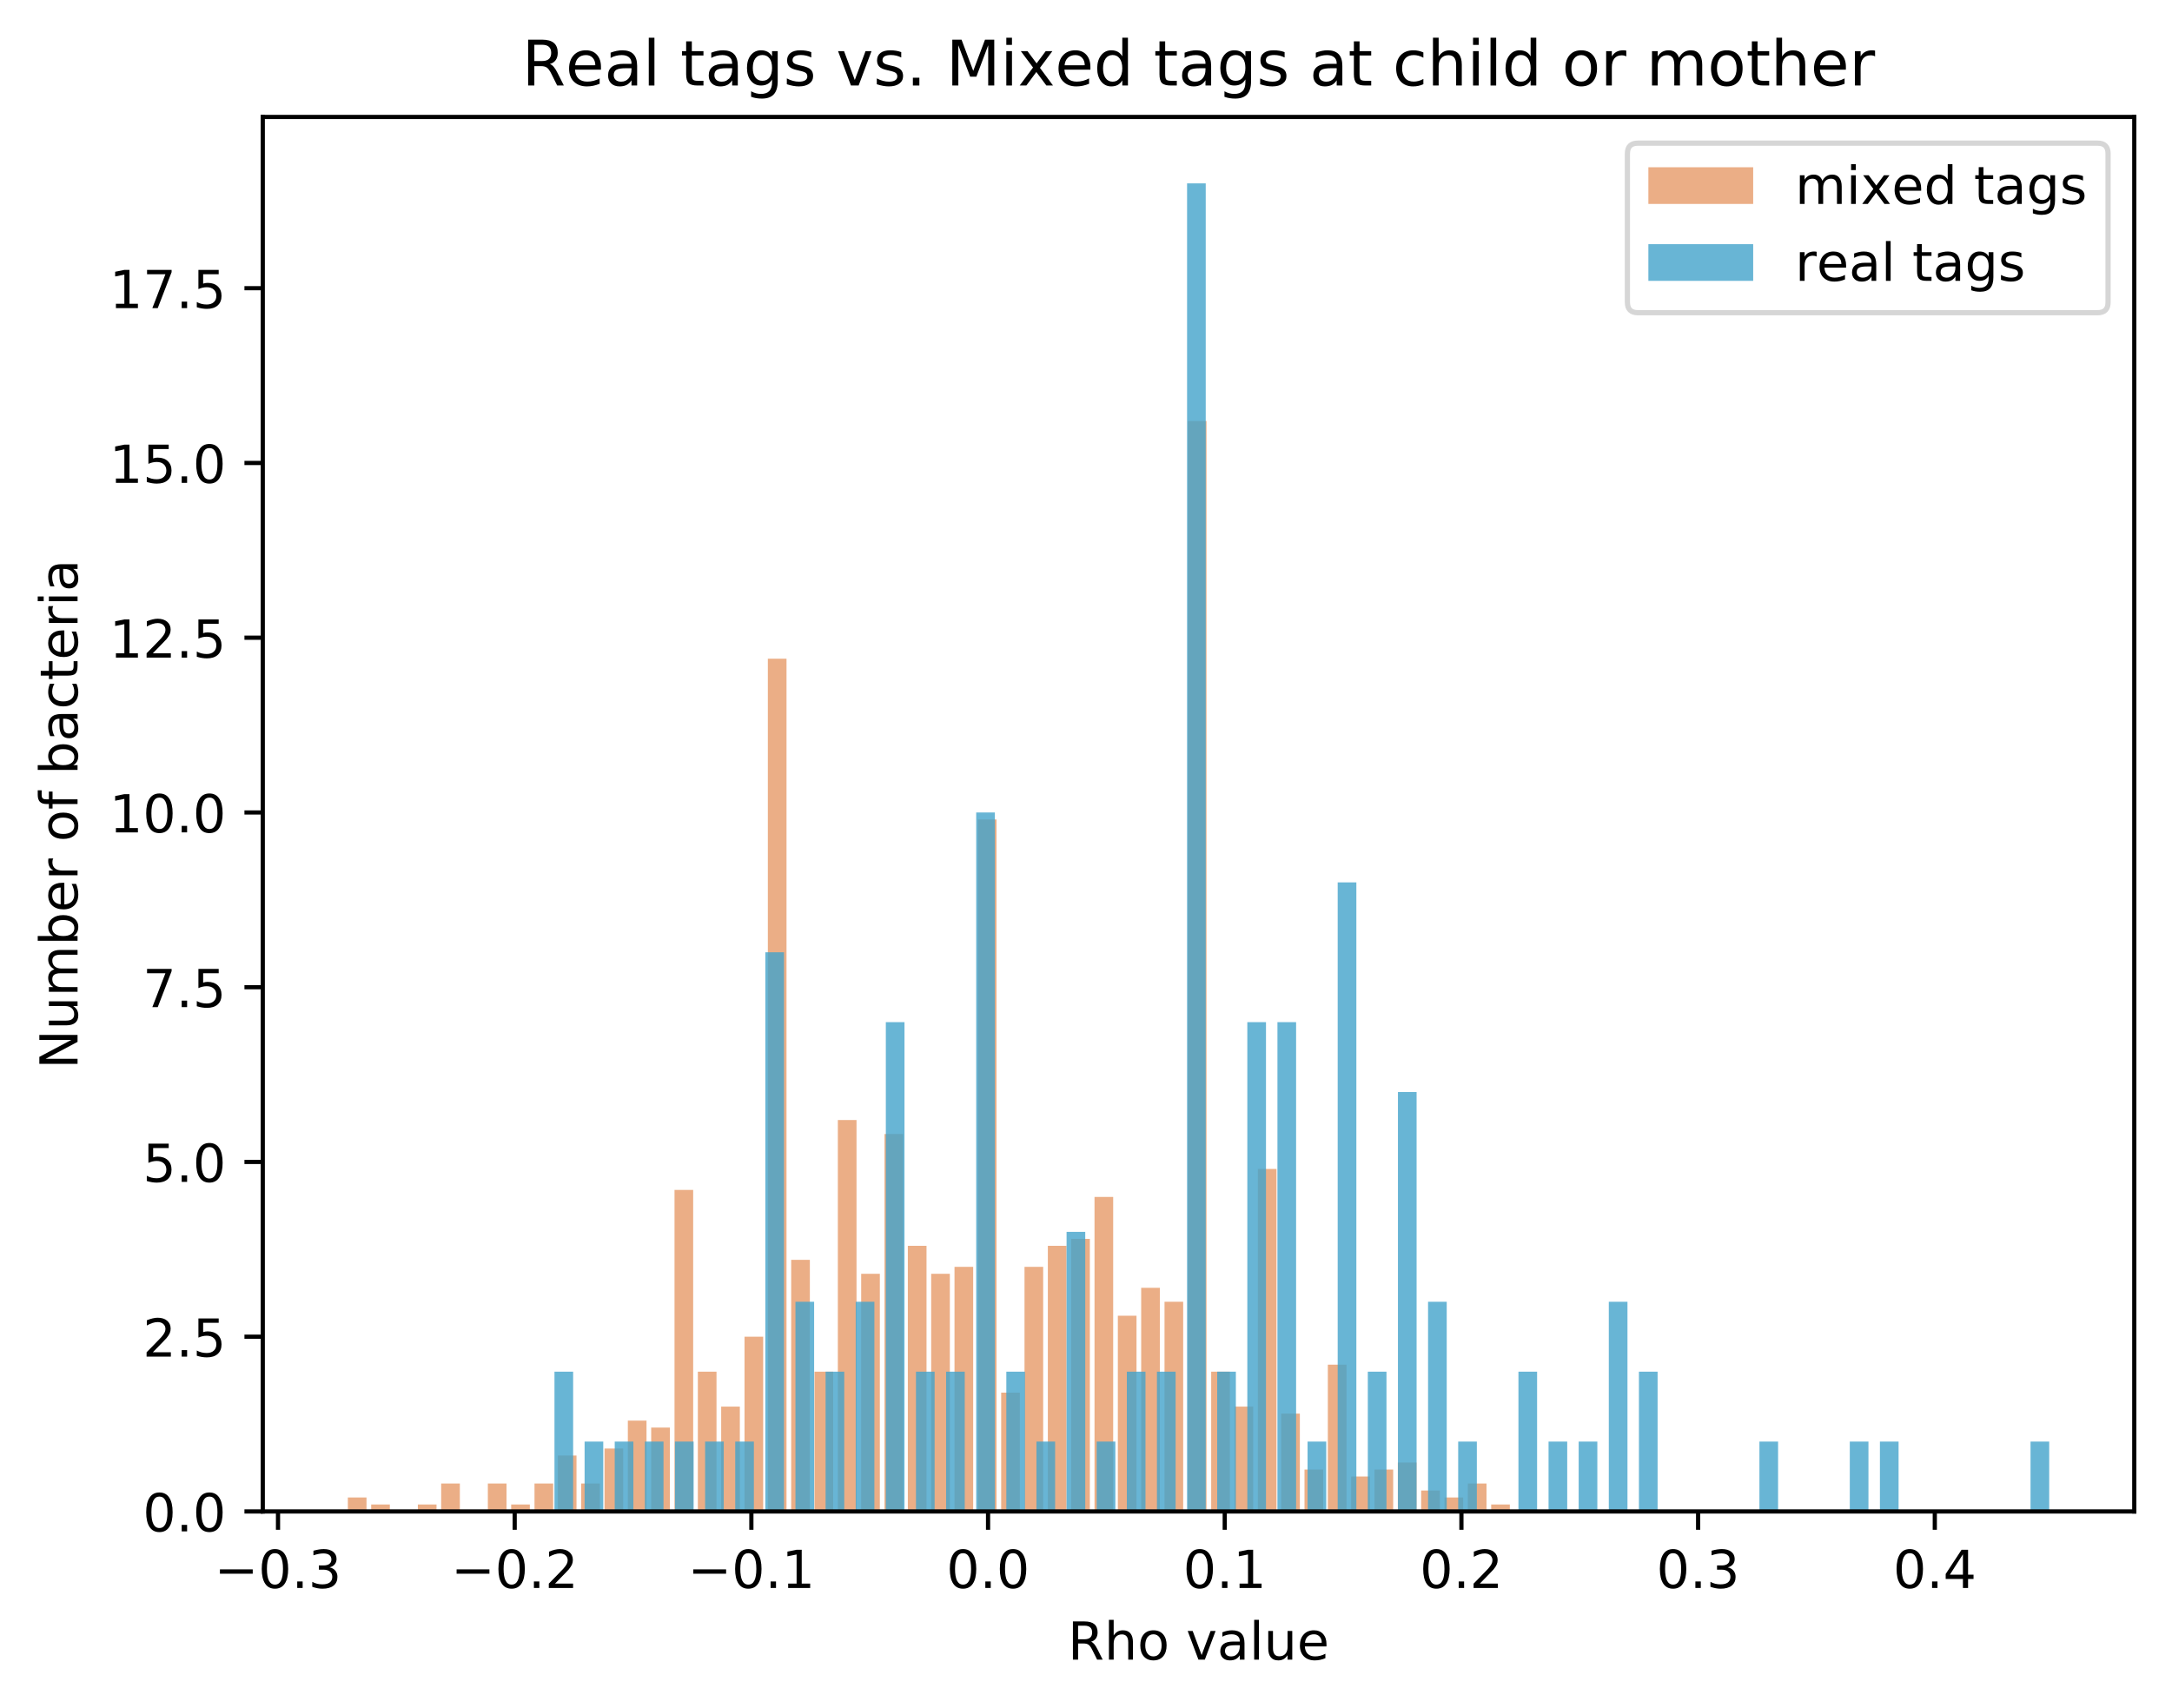 <?xml version="1.0" encoding="utf-8" standalone="no"?>
<!DOCTYPE svg PUBLIC "-//W3C//DTD SVG 1.1//EN"
  "http://www.w3.org/Graphics/SVG/1.1/DTD/svg11.dtd">
<!-- Created with matplotlib (https://matplotlib.org/) -->
<svg height="325.986pt" version="1.1" viewBox="0 0 414.464 325.986" width="414.464pt" xmlns="http://www.w3.org/2000/svg" xmlns:xlink="http://www.w3.org/1999/xlink">
 <defs>
  <style type="text/css">
*{stroke-linecap:butt;stroke-linejoin:round;}
  </style>
 </defs>
 <g id="figure_1">
  <g id="patch_1">
   <path d="M 0 325.986 
L 414.464 325.986 
L 414.464 0 
L 0 0 
z
" style="fill:#ffffff;"/>
  </g>
  <g id="axes_1">
   <g id="patch_2">
    <path d="M 50.144 288.43 
L 407.264 288.43 
L 407.264 22.318 
L 50.144 22.318 
z
" style="fill:#ffffff;"/>
   </g>
   <g id="patch_3">
    <path clip-path="url(#pdfc24f61ba)" d="M 66.376 288.43 
L 69.938 288.43 
L 69.938 285.762 
L 66.376 285.762 
z
" style="fill:#d95f0e;opacity:0.5;"/>
   </g>
   <g id="patch_4">
    <path clip-path="url(#pdfc24f61ba)" d="M 70.829 288.43 
L 74.391 288.43 
L 74.391 287.096 
L 70.829 287.096 
z
" style="fill:#d95f0e;opacity:0.5;"/>
   </g>
   <g id="patch_5">
    <path clip-path="url(#pdfc24f61ba)" d="M 75.281 288.43 
L 78.843 288.43 
L 78.843 288.43 
L 75.281 288.43 
z
" style="fill:#d95f0e;opacity:0.5;"/>
   </g>
   <g id="patch_6">
    <path clip-path="url(#pdfc24f61ba)" d="M 79.734 288.43 
L 83.296 288.43 
L 83.296 287.096 
L 79.734 287.096 
z
" style="fill:#d95f0e;opacity:0.5;"/>
   </g>
   <g id="patch_7">
    <path clip-path="url(#pdfc24f61ba)" d="M 84.186 288.43 
L 87.748 288.43 
L 87.748 283.095 
L 84.186 283.095 
z
" style="fill:#d95f0e;opacity:0.5;"/>
   </g>
   <g id="patch_8">
    <path clip-path="url(#pdfc24f61ba)" d="M 88.639 288.43 
L 92.201 288.43 
L 92.201 288.43 
L 88.639 288.43 
z
" style="fill:#d95f0e;opacity:0.5;"/>
   </g>
   <g id="patch_9">
    <path clip-path="url(#pdfc24f61ba)" d="M 93.091 288.43 
L 96.653 288.43 
L 96.653 283.095 
L 93.091 283.095 
z
" style="fill:#d95f0e;opacity:0.5;"/>
   </g>
   <g id="patch_10">
    <path clip-path="url(#pdfc24f61ba)" d="M 97.544 288.43 
L 101.106 288.43 
L 101.106 287.096 
L 97.544 287.096 
z
" style="fill:#d95f0e;opacity:0.5;"/>
   </g>
   <g id="patch_11">
    <path clip-path="url(#pdfc24f61ba)" d="M 101.996 288.43 
L 105.558 288.43 
L 105.558 283.095 
L 101.996 283.095 
z
" style="fill:#d95f0e;opacity:0.5;"/>
   </g>
   <g id="patch_12">
    <path clip-path="url(#pdfc24f61ba)" d="M 106.449 288.43 
L 110.011 288.43 
L 110.011 277.759 
L 106.449 277.759 
z
" style="fill:#d95f0e;opacity:0.5;"/>
   </g>
   <g id="patch_13">
    <path clip-path="url(#pdfc24f61ba)" d="M 110.901 288.43 
L 114.463 288.43 
L 114.463 283.095 
L 110.901 283.095 
z
" style="fill:#d95f0e;opacity:0.5;"/>
   </g>
   <g id="patch_14">
    <path clip-path="url(#pdfc24f61ba)" d="M 115.354 288.43 
L 118.916 288.43 
L 118.916 276.425 
L 115.354 276.425 
z
" style="fill:#d95f0e;opacity:0.5;"/>
   </g>
   <g id="patch_15">
    <path clip-path="url(#pdfc24f61ba)" d="M 119.806 288.43 
L 123.368 288.43 
L 123.368 271.089 
L 119.806 271.089 
z
" style="fill:#d95f0e;opacity:0.5;"/>
   </g>
   <g id="patch_16">
    <path clip-path="url(#pdfc24f61ba)" d="M 124.259 288.43 
L 127.821 288.43 
L 127.821 272.423 
L 124.259 272.423 
z
" style="fill:#d95f0e;opacity:0.5;"/>
   </g>
   <g id="patch_17">
    <path clip-path="url(#pdfc24f61ba)" d="M 128.711 288.43 
L 132.273 288.43 
L 132.273 227.071 
L 128.711 227.071 
z
" style="fill:#d95f0e;opacity:0.5;"/>
   </g>
   <g id="patch_18">
    <path clip-path="url(#pdfc24f61ba)" d="M 133.164 288.43 
L 136.726 288.43 
L 136.726 261.752 
L 133.164 261.752 
z
" style="fill:#d95f0e;opacity:0.5;"/>
   </g>
   <g id="patch_19">
    <path clip-path="url(#pdfc24f61ba)" d="M 137.616 288.43 
L 141.178 288.43 
L 141.178 268.422 
L 137.616 268.422 
z
" style="fill:#d95f0e;opacity:0.5;"/>
   </g>
   <g id="patch_20">
    <path clip-path="url(#pdfc24f61ba)" d="M 142.069 288.43 
L 145.631 288.43 
L 145.631 255.083 
L 142.069 255.083 
z
" style="fill:#d95f0e;opacity:0.5;"/>
   </g>
   <g id="patch_21">
    <path clip-path="url(#pdfc24f61ba)" d="M 146.521 288.43 
L 150.083 288.43 
L 150.083 125.695 
L 146.521 125.695 
z
" style="fill:#d95f0e;opacity:0.5;"/>
   </g>
   <g id="patch_22">
    <path clip-path="url(#pdfc24f61ba)" d="M 150.974 288.43 
L 154.536 288.43 
L 154.536 240.41 
L 150.974 240.41 
z
" style="fill:#d95f0e;opacity:0.5;"/>
   </g>
   <g id="patch_23">
    <path clip-path="url(#pdfc24f61ba)" d="M 155.426 288.43 
L 158.988 288.43 
L 158.988 261.752 
L 155.426 261.752 
z
" style="fill:#d95f0e;opacity:0.5;"/>
   </g>
   <g id="patch_24">
    <path clip-path="url(#pdfc24f61ba)" d="M 159.879 288.43 
L 163.441 288.43 
L 163.441 213.732 
L 159.879 213.732 
z
" style="fill:#d95f0e;opacity:0.5;"/>
   </g>
   <g id="patch_25">
    <path clip-path="url(#pdfc24f61ba)" d="M 164.331 288.43 
L 167.893 288.43 
L 167.893 243.078 
L 164.331 243.078 
z
" style="fill:#d95f0e;opacity:0.5;"/>
   </g>
   <g id="patch_26">
    <path clip-path="url(#pdfc24f61ba)" d="M 168.784 288.43 
L 172.346 288.43 
L 172.346 216.4 
L 168.784 216.4 
z
" style="fill:#d95f0e;opacity:0.5;"/>
   </g>
   <g id="patch_27">
    <path clip-path="url(#pdfc24f61ba)" d="M 173.236 288.43 
L 176.798 288.43 
L 176.798 237.742 
L 173.236 237.742 
z
" style="fill:#d95f0e;opacity:0.5;"/>
   </g>
   <g id="patch_28">
    <path clip-path="url(#pdfc24f61ba)" d="M 177.689 288.43 
L 181.251 288.43 
L 181.251 243.078 
L 177.689 243.078 
z
" style="fill:#d95f0e;opacity:0.5;"/>
   </g>
   <g id="patch_29">
    <path clip-path="url(#pdfc24f61ba)" d="M 182.141 288.43 
L 185.703 288.43 
L 185.703 241.744 
L 182.141 241.744 
z
" style="fill:#d95f0e;opacity:0.5;"/>
   </g>
   <g id="patch_30">
    <path clip-path="url(#pdfc24f61ba)" d="M 186.594 288.43 
L 190.156 288.43 
L 190.156 156.375 
L 186.594 156.375 
z
" style="fill:#d95f0e;opacity:0.5;"/>
   </g>
   <g id="patch_31">
    <path clip-path="url(#pdfc24f61ba)" d="M 191.046 288.43 
L 194.608 288.43 
L 194.608 265.754 
L 191.046 265.754 
z
" style="fill:#d95f0e;opacity:0.5;"/>
   </g>
   <g id="patch_32">
    <path clip-path="url(#pdfc24f61ba)" d="M 195.499 288.43 
L 199.061 288.43 
L 199.061 241.744 
L 195.499 241.744 
z
" style="fill:#d95f0e;opacity:0.5;"/>
   </g>
   <g id="patch_33">
    <path clip-path="url(#pdfc24f61ba)" d="M 199.951 288.43 
L 203.513 288.43 
L 203.513 237.742 
L 199.951 237.742 
z
" style="fill:#d95f0e;opacity:0.5;"/>
   </g>
   <g id="patch_34">
    <path clip-path="url(#pdfc24f61ba)" d="M 204.404 288.43 
L 207.966 288.43 
L 207.966 236.408 
L 204.404 236.408 
z
" style="fill:#d95f0e;opacity:0.5;"/>
   </g>
   <g id="patch_35">
    <path clip-path="url(#pdfc24f61ba)" d="M 208.856 288.43 
L 212.418 288.43 
L 212.418 228.405 
L 208.856 228.405 
z
" style="fill:#d95f0e;opacity:0.5;"/>
   </g>
   <g id="patch_36">
    <path clip-path="url(#pdfc24f61ba)" d="M 213.309 288.43 
L 216.871 288.43 
L 216.871 251.081 
L 213.309 251.081 
z
" style="fill:#d95f0e;opacity:0.5;"/>
   </g>
   <g id="patch_37">
    <path clip-path="url(#pdfc24f61ba)" d="M 217.761 288.43 
L 221.323 288.43 
L 221.323 245.745 
L 217.761 245.745 
z
" style="fill:#d95f0e;opacity:0.5;"/>
   </g>
   <g id="patch_38">
    <path clip-path="url(#pdfc24f61ba)" d="M 222.214 288.43 
L 225.776 288.43 
L 225.776 248.413 
L 222.214 248.413 
z
" style="fill:#d95f0e;opacity:0.5;"/>
   </g>
   <g id="patch_39">
    <path clip-path="url(#pdfc24f61ba)" d="M 226.666 288.43 
L 230.228 288.43 
L 230.228 80.343 
L 226.666 80.343 
z
" style="fill:#d95f0e;opacity:0.5;"/>
   </g>
   <g id="patch_40">
    <path clip-path="url(#pdfc24f61ba)" d="M 231.119 288.43 
L 234.68 288.43 
L 234.68 261.752 
L 231.119 261.752 
z
" style="fill:#d95f0e;opacity:0.5;"/>
   </g>
   <g id="patch_41">
    <path clip-path="url(#pdfc24f61ba)" d="M 235.571 288.43 
L 239.133 288.43 
L 239.133 268.422 
L 235.571 268.422 
z
" style="fill:#d95f0e;opacity:0.5;"/>
   </g>
   <g id="patch_42">
    <path clip-path="url(#pdfc24f61ba)" d="M 240.023 288.43 
L 243.585 288.43 
L 243.585 223.069 
L 240.023 223.069 
z
" style="fill:#d95f0e;opacity:0.5;"/>
   </g>
   <g id="patch_43">
    <path clip-path="url(#pdfc24f61ba)" d="M 244.476 288.43 
L 248.038 288.43 
L 248.038 269.756 
L 244.476 269.756 
z
" style="fill:#d95f0e;opacity:0.5;"/>
   </g>
   <g id="patch_44">
    <path clip-path="url(#pdfc24f61ba)" d="M 248.928 288.43 
L 252.49 288.43 
L 252.49 280.427 
L 248.928 280.427 
z
" style="fill:#d95f0e;opacity:0.5;"/>
   </g>
   <g id="patch_45">
    <path clip-path="url(#pdfc24f61ba)" d="M 253.381 288.43 
L 256.943 288.43 
L 256.943 260.418 
L 253.381 260.418 
z
" style="fill:#d95f0e;opacity:0.5;"/>
   </g>
   <g id="patch_46">
    <path clip-path="url(#pdfc24f61ba)" d="M 257.833 288.43 
L 261.395 288.43 
L 261.395 281.761 
L 257.833 281.761 
z
" style="fill:#d95f0e;opacity:0.5;"/>
   </g>
   <g id="patch_47">
    <path clip-path="url(#pdfc24f61ba)" d="M 262.286 288.43 
L 265.848 288.43 
L 265.848 280.427 
L 262.286 280.427 
z
" style="fill:#d95f0e;opacity:0.5;"/>
   </g>
   <g id="patch_48">
    <path clip-path="url(#pdfc24f61ba)" d="M 266.738 288.43 
L 270.3 288.43 
L 270.3 279.093 
L 266.738 279.093 
z
" style="fill:#d95f0e;opacity:0.5;"/>
   </g>
   <g id="patch_49">
    <path clip-path="url(#pdfc24f61ba)" d="M 271.191 288.43 
L 274.753 288.43 
L 274.753 284.428 
L 271.191 284.428 
z
" style="fill:#d95f0e;opacity:0.5;"/>
   </g>
   <g id="patch_50">
    <path clip-path="url(#pdfc24f61ba)" d="M 275.643 288.43 
L 279.205 288.43 
L 279.205 285.762 
L 275.643 285.762 
z
" style="fill:#d95f0e;opacity:0.5;"/>
   </g>
   <g id="patch_51">
    <path clip-path="url(#pdfc24f61ba)" d="M 280.096 288.43 
L 283.658 288.43 
L 283.658 283.095 
L 280.096 283.095 
z
" style="fill:#d95f0e;opacity:0.5;"/>
   </g>
   <g id="patch_52">
    <path clip-path="url(#pdfc24f61ba)" d="M 284.548 288.43 
L 288.11 288.43 
L 288.11 287.096 
L 284.548 287.096 
z
" style="fill:#d95f0e;opacity:0.5;"/>
   </g>
   <g id="patch_53">
    <path clip-path="url(#pdfc24f61ba)" d="M 105.805 288.43 
L 109.367 288.43 
L 109.367 261.752 
L 105.805 261.752 
z
" style="fill:#43a2ca;opacity:0.8;"/>
   </g>
   <g id="patch_54">
    <path clip-path="url(#pdfc24f61ba)" d="M 111.554 288.43 
L 115.116 288.43 
L 115.116 275.091 
L 111.554 275.091 
z
" style="fill:#43a2ca;opacity:0.8;"/>
   </g>
   <g id="patch_55">
    <path clip-path="url(#pdfc24f61ba)" d="M 117.302 288.43 
L 120.864 288.43 
L 120.864 275.091 
L 117.302 275.091 
z
" style="fill:#43a2ca;opacity:0.8;"/>
   </g>
   <g id="patch_56">
    <path clip-path="url(#pdfc24f61ba)" d="M 123.05 288.43 
L 126.612 288.43 
L 126.612 275.091 
L 123.05 275.091 
z
" style="fill:#43a2ca;opacity:0.8;"/>
   </g>
   <g id="patch_57">
    <path clip-path="url(#pdfc24f61ba)" d="M 128.798 288.43 
L 132.36 288.43 
L 132.36 275.091 
L 128.798 275.091 
z
" style="fill:#43a2ca;opacity:0.8;"/>
   </g>
   <g id="patch_58">
    <path clip-path="url(#pdfc24f61ba)" d="M 134.547 288.43 
L 138.109 288.43 
L 138.109 275.091 
L 134.547 275.091 
z
" style="fill:#43a2ca;opacity:0.8;"/>
   </g>
   <g id="patch_59">
    <path clip-path="url(#pdfc24f61ba)" d="M 140.295 288.43 
L 143.857 288.43 
L 143.857 275.091 
L 140.295 275.091 
z
" style="fill:#43a2ca;opacity:0.8;"/>
   </g>
   <g id="patch_60">
    <path clip-path="url(#pdfc24f61ba)" d="M 146.043 288.43 
L 149.605 288.43 
L 149.605 181.719 
L 146.043 181.719 
z
" style="fill:#43a2ca;opacity:0.8;"/>
   </g>
   <g id="patch_61">
    <path clip-path="url(#pdfc24f61ba)" d="M 151.791 288.43 
L 155.353 288.43 
L 155.353 248.413 
L 151.791 248.413 
z
" style="fill:#43a2ca;opacity:0.8;"/>
   </g>
   <g id="patch_62">
    <path clip-path="url(#pdfc24f61ba)" d="M 157.54 288.43 
L 161.102 288.43 
L 161.102 261.752 
L 157.54 261.752 
z
" style="fill:#43a2ca;opacity:0.8;"/>
   </g>
   <g id="patch_63">
    <path clip-path="url(#pdfc24f61ba)" d="M 163.288 288.43 
L 166.85 288.43 
L 166.85 248.413 
L 163.288 248.413 
z
" style="fill:#43a2ca;opacity:0.8;"/>
   </g>
   <g id="patch_64">
    <path clip-path="url(#pdfc24f61ba)" d="M 169.036 288.43 
L 172.598 288.43 
L 172.598 195.057 
L 169.036 195.057 
z
" style="fill:#43a2ca;opacity:0.8;"/>
   </g>
   <g id="patch_65">
    <path clip-path="url(#pdfc24f61ba)" d="M 174.784 288.43 
L 178.346 288.43 
L 178.346 261.752 
L 174.784 261.752 
z
" style="fill:#43a2ca;opacity:0.8;"/>
   </g>
   <g id="patch_66">
    <path clip-path="url(#pdfc24f61ba)" d="M 180.532 288.43 
L 184.094 288.43 
L 184.094 261.752 
L 180.532 261.752 
z
" style="fill:#43a2ca;opacity:0.8;"/>
   </g>
   <g id="patch_67">
    <path clip-path="url(#pdfc24f61ba)" d="M 186.281 288.43 
L 189.843 288.43 
L 189.843 155.041 
L 186.281 155.041 
z
" style="fill:#43a2ca;opacity:0.8;"/>
   </g>
   <g id="patch_68">
    <path clip-path="url(#pdfc24f61ba)" d="M 192.029 288.43 
L 195.591 288.43 
L 195.591 261.752 
L 192.029 261.752 
z
" style="fill:#43a2ca;opacity:0.8;"/>
   </g>
   <g id="patch_69">
    <path clip-path="url(#pdfc24f61ba)" d="M 197.777 288.43 
L 201.339 288.43 
L 201.339 275.091 
L 197.777 275.091 
z
" style="fill:#43a2ca;opacity:0.8;"/>
   </g>
   <g id="patch_70">
    <path clip-path="url(#pdfc24f61ba)" d="M 203.525 288.43 
L 207.087 288.43 
L 207.087 235.074 
L 203.525 235.074 
z
" style="fill:#43a2ca;opacity:0.8;"/>
   </g>
   <g id="patch_71">
    <path clip-path="url(#pdfc24f61ba)" d="M 209.274 288.43 
L 212.836 288.43 
L 212.836 275.091 
L 209.274 275.091 
z
" style="fill:#43a2ca;opacity:0.8;"/>
   </g>
   <g id="patch_72">
    <path clip-path="url(#pdfc24f61ba)" d="M 215.022 288.43 
L 218.584 288.43 
L 218.584 261.752 
L 215.022 261.752 
z
" style="fill:#43a2ca;opacity:0.8;"/>
   </g>
   <g id="patch_73">
    <path clip-path="url(#pdfc24f61ba)" d="M 220.77 288.43 
L 224.332 288.43 
L 224.332 261.752 
L 220.77 261.752 
z
" style="fill:#43a2ca;opacity:0.8;"/>
   </g>
   <g id="patch_74">
    <path clip-path="url(#pdfc24f61ba)" d="M 226.518 288.43 
L 230.08 288.43 
L 230.08 34.99 
L 226.518 34.99 
z
" style="fill:#43a2ca;opacity:0.8;"/>
   </g>
   <g id="patch_75">
    <path clip-path="url(#pdfc24f61ba)" d="M 232.267 288.43 
L 235.829 288.43 
L 235.829 261.752 
L 232.267 261.752 
z
" style="fill:#43a2ca;opacity:0.8;"/>
   </g>
   <g id="patch_76">
    <path clip-path="url(#pdfc24f61ba)" d="M 238.015 288.43 
L 241.577 288.43 
L 241.577 195.057 
L 238.015 195.057 
z
" style="fill:#43a2ca;opacity:0.8;"/>
   </g>
   <g id="patch_77">
    <path clip-path="url(#pdfc24f61ba)" d="M 243.763 288.43 
L 247.325 288.43 
L 247.325 195.057 
L 243.763 195.057 
z
" style="fill:#43a2ca;opacity:0.8;"/>
   </g>
   <g id="patch_78">
    <path clip-path="url(#pdfc24f61ba)" d="M 249.511 288.43 
L 253.073 288.43 
L 253.073 275.091 
L 249.511 275.091 
z
" style="fill:#43a2ca;opacity:0.8;"/>
   </g>
   <g id="patch_79">
    <path clip-path="url(#pdfc24f61ba)" d="M 255.26 288.43 
L 258.822 288.43 
L 258.822 168.38 
L 255.26 168.38 
z
" style="fill:#43a2ca;opacity:0.8;"/>
   </g>
   <g id="patch_80">
    <path clip-path="url(#pdfc24f61ba)" d="M 261.008 288.43 
L 264.57 288.43 
L 264.57 261.752 
L 261.008 261.752 
z
" style="fill:#43a2ca;opacity:0.8;"/>
   </g>
   <g id="patch_81">
    <path clip-path="url(#pdfc24f61ba)" d="M 266.756 288.43 
L 270.318 288.43 
L 270.318 208.396 
L 266.756 208.396 
z
" style="fill:#43a2ca;opacity:0.8;"/>
   </g>
   <g id="patch_82">
    <path clip-path="url(#pdfc24f61ba)" d="M 272.504 288.43 
L 276.066 288.43 
L 276.066 248.413 
L 272.504 248.413 
z
" style="fill:#43a2ca;opacity:0.8;"/>
   </g>
   <g id="patch_83">
    <path clip-path="url(#pdfc24f61ba)" d="M 278.253 288.43 
L 281.815 288.43 
L 281.815 275.091 
L 278.253 275.091 
z
" style="fill:#43a2ca;opacity:0.8;"/>
   </g>
   <g id="patch_84">
    <path clip-path="url(#pdfc24f61ba)" d="M 284.001 288.43 
L 287.563 288.43 
L 287.563 288.43 
L 284.001 288.43 
z
" style="fill:#43a2ca;opacity:0.8;"/>
   </g>
   <g id="patch_85">
    <path clip-path="url(#pdfc24f61ba)" d="M 289.749 288.43 
L 293.311 288.43 
L 293.311 261.752 
L 289.749 261.752 
z
" style="fill:#43a2ca;opacity:0.8;"/>
   </g>
   <g id="patch_86">
    <path clip-path="url(#pdfc24f61ba)" d="M 295.497 288.43 
L 299.059 288.43 
L 299.059 275.091 
L 295.497 275.091 
z
" style="fill:#43a2ca;opacity:0.8;"/>
   </g>
   <g id="patch_87">
    <path clip-path="url(#pdfc24f61ba)" d="M 301.245 288.43 
L 304.807 288.43 
L 304.807 275.091 
L 301.245 275.091 
z
" style="fill:#43a2ca;opacity:0.8;"/>
   </g>
   <g id="patch_88">
    <path clip-path="url(#pdfc24f61ba)" d="M 306.994 288.43 
L 310.556 288.43 
L 310.556 248.413 
L 306.994 248.413 
z
" style="fill:#43a2ca;opacity:0.8;"/>
   </g>
   <g id="patch_89">
    <path clip-path="url(#pdfc24f61ba)" d="M 312.742 288.43 
L 316.304 288.43 
L 316.304 261.752 
L 312.742 261.752 
z
" style="fill:#43a2ca;opacity:0.8;"/>
   </g>
   <g id="patch_90">
    <path clip-path="url(#pdfc24f61ba)" d="M 318.49 288.43 
L 322.052 288.43 
L 322.052 288.43 
L 318.49 288.43 
z
" style="fill:#43a2ca;opacity:0.8;"/>
   </g>
   <g id="patch_91">
    <path clip-path="url(#pdfc24f61ba)" d="M 324.238 288.43 
L 327.8 288.43 
L 327.8 288.43 
L 324.238 288.43 
z
" style="fill:#43a2ca;opacity:0.8;"/>
   </g>
   <g id="patch_92">
    <path clip-path="url(#pdfc24f61ba)" d="M 329.987 288.43 
L 333.549 288.43 
L 333.549 288.43 
L 329.987 288.43 
z
" style="fill:#43a2ca;opacity:0.8;"/>
   </g>
   <g id="patch_93">
    <path clip-path="url(#pdfc24f61ba)" d="M 335.735 288.43 
L 339.297 288.43 
L 339.297 275.091 
L 335.735 275.091 
z
" style="fill:#43a2ca;opacity:0.8;"/>
   </g>
   <g id="patch_94">
    <path clip-path="url(#pdfc24f61ba)" d="M 341.483 288.43 
L 345.045 288.43 
L 345.045 288.43 
L 341.483 288.43 
z
" style="fill:#43a2ca;opacity:0.8;"/>
   </g>
   <g id="patch_95">
    <path clip-path="url(#pdfc24f61ba)" d="M 347.231 288.43 
L 350.793 288.43 
L 350.793 288.43 
L 347.231 288.43 
z
" style="fill:#43a2ca;opacity:0.8;"/>
   </g>
   <g id="patch_96">
    <path clip-path="url(#pdfc24f61ba)" d="M 352.98 288.43 
L 356.542 288.43 
L 356.542 275.091 
L 352.98 275.091 
z
" style="fill:#43a2ca;opacity:0.8;"/>
   </g>
   <g id="patch_97">
    <path clip-path="url(#pdfc24f61ba)" d="M 358.728 288.43 
L 362.29 288.43 
L 362.29 275.091 
L 358.728 275.091 
z
" style="fill:#43a2ca;opacity:0.8;"/>
   </g>
   <g id="patch_98">
    <path clip-path="url(#pdfc24f61ba)" d="M 364.476 288.43 
L 368.038 288.43 
L 368.038 288.43 
L 364.476 288.43 
z
" style="fill:#43a2ca;opacity:0.8;"/>
   </g>
   <g id="patch_99">
    <path clip-path="url(#pdfc24f61ba)" d="M 370.224 288.43 
L 373.786 288.43 
L 373.786 288.43 
L 370.224 288.43 
z
" style="fill:#43a2ca;opacity:0.8;"/>
   </g>
   <g id="patch_100">
    <path clip-path="url(#pdfc24f61ba)" d="M 375.973 288.43 
L 379.535 288.43 
L 379.535 288.43 
L 375.973 288.43 
z
" style="fill:#43a2ca;opacity:0.8;"/>
   </g>
   <g id="patch_101">
    <path clip-path="url(#pdfc24f61ba)" d="M 381.721 288.43 
L 385.283 288.43 
L 385.283 288.43 
L 381.721 288.43 
z
" style="fill:#43a2ca;opacity:0.8;"/>
   </g>
   <g id="patch_102">
    <path clip-path="url(#pdfc24f61ba)" d="M 387.469 288.43 
L 391.031 288.43 
L 391.031 275.091 
L 387.469 275.091 
z
" style="fill:#43a2ca;opacity:0.8;"/>
   </g>
   <g id="matplotlib.axis_1">
    <g id="xtick_1">
     <g id="line2d_1">
      <defs>
       <path d="M 0 0 
L 0 3.5 
" id="m2bd65401d2" style="stroke:#000000;stroke-width:0.8;"/>
      </defs>
      <g>
       <use style="stroke:#000000;stroke-width:0.8;" x="53.05" xlink:href="#m2bd65401d2" y="288.43"/>
      </g>
     </g>
     <g id="text_1">
      <!-- −0.3 -->
      <defs>
       <path d="M 10.594 35.5 
L 73.188 35.5 
L 73.188 27.203 
L 10.594 27.203 
z
" id="DejaVuSans-8722"/>
       <path d="M 31.781 66.406 
Q 24.172 66.406 20.328 58.906 
Q 16.5 51.422 16.5 36.375 
Q 16.5 21.391 20.328 13.891 
Q 24.172 6.391 31.781 6.391 
Q 39.453 6.391 43.281 13.891 
Q 47.125 21.391 47.125 36.375 
Q 47.125 51.422 43.281 58.906 
Q 39.453 66.406 31.781 66.406 
z
M 31.781 74.219 
Q 44.047 74.219 50.516 64.516 
Q 56.984 54.828 56.984 36.375 
Q 56.984 17.969 50.516 8.266 
Q 44.047 -1.422 31.781 -1.422 
Q 19.531 -1.422 13.062 8.266 
Q 6.594 17.969 6.594 36.375 
Q 6.594 54.828 13.062 64.516 
Q 19.531 74.219 31.781 74.219 
z
" id="DejaVuSans-48"/>
       <path d="M 10.688 12.406 
L 21 12.406 
L 21 0 
L 10.688 0 
z
" id="DejaVuSans-46"/>
       <path d="M 40.578 39.312 
Q 47.656 37.797 51.625 33 
Q 55.609 28.219 55.609 21.188 
Q 55.609 10.406 48.188 4.484 
Q 40.766 -1.422 27.094 -1.422 
Q 22.516 -1.422 17.656 -0.516 
Q 12.797 0.391 7.625 2.203 
L 7.625 11.719 
Q 11.719 9.328 16.594 8.109 
Q 21.484 6.891 26.812 6.891 
Q 36.078 6.891 40.938 10.547 
Q 45.797 14.203 45.797 21.188 
Q 45.797 27.641 41.281 31.266 
Q 36.766 34.906 28.719 34.906 
L 20.219 34.906 
L 20.219 43.016 
L 29.109 43.016 
Q 36.375 43.016 40.234 45.922 
Q 44.094 48.828 44.094 54.297 
Q 44.094 59.906 40.109 62.906 
Q 36.141 65.922 28.719 65.922 
Q 24.656 65.922 20.016 65.031 
Q 15.375 64.156 9.812 62.312 
L 9.812 71.094 
Q 15.438 72.656 20.344 73.438 
Q 25.25 74.219 29.594 74.219 
Q 40.828 74.219 47.359 69.109 
Q 53.906 64.016 53.906 55.328 
Q 53.906 49.266 50.438 45.094 
Q 46.969 40.922 40.578 39.312 
z
" id="DejaVuSans-51"/>
      </defs>
      <g transform="translate(40.908 303.029)scale(0.1 -0.1)">
       <use xlink:href="#DejaVuSans-8722"/>
       <use x="83.789" xlink:href="#DejaVuSans-48"/>
       <use x="147.412" xlink:href="#DejaVuSans-46"/>
       <use x="179.199" xlink:href="#DejaVuSans-51"/>
      </g>
     </g>
    </g>
    <g id="xtick_2">
     <g id="line2d_2">
      <g>
       <use style="stroke:#000000;stroke-width:0.8;" x="98.214" xlink:href="#m2bd65401d2" y="288.43"/>
      </g>
     </g>
     <g id="text_2">
      <!-- −0.2 -->
      <defs>
       <path d="M 19.188 8.297 
L 53.609 8.297 
L 53.609 0 
L 7.328 0 
L 7.328 8.297 
Q 12.938 14.109 22.625 23.891 
Q 32.328 33.688 34.812 36.531 
Q 39.547 41.844 41.422 45.531 
Q 43.312 49.219 43.312 52.781 
Q 43.312 58.594 39.234 62.25 
Q 35.156 65.922 28.609 65.922 
Q 23.969 65.922 18.812 64.312 
Q 13.672 62.703 7.812 59.422 
L 7.812 69.391 
Q 13.766 71.781 18.938 73 
Q 24.125 74.219 28.422 74.219 
Q 39.75 74.219 46.484 68.547 
Q 53.219 62.891 53.219 53.422 
Q 53.219 48.922 51.531 44.891 
Q 49.859 40.875 45.406 35.406 
Q 44.188 33.984 37.641 27.219 
Q 31.109 20.453 19.188 8.297 
z
" id="DejaVuSans-50"/>
      </defs>
      <g transform="translate(86.072 303.029)scale(0.1 -0.1)">
       <use xlink:href="#DejaVuSans-8722"/>
       <use x="83.789" xlink:href="#DejaVuSans-48"/>
       <use x="147.412" xlink:href="#DejaVuSans-46"/>
       <use x="179.199" xlink:href="#DejaVuSans-50"/>
      </g>
     </g>
    </g>
    <g id="xtick_3">
     <g id="line2d_3">
      <g>
       <use style="stroke:#000000;stroke-width:0.8;" x="143.378" xlink:href="#m2bd65401d2" y="288.43"/>
      </g>
     </g>
     <g id="text_3">
      <!-- −0.1 -->
      <defs>
       <path d="M 12.406 8.297 
L 28.516 8.297 
L 28.516 63.922 
L 10.984 60.406 
L 10.984 69.391 
L 28.422 72.906 
L 38.281 72.906 
L 38.281 8.297 
L 54.391 8.297 
L 54.391 0 
L 12.406 0 
z
" id="DejaVuSans-49"/>
      </defs>
      <g transform="translate(131.237 303.029)scale(0.1 -0.1)">
       <use xlink:href="#DejaVuSans-8722"/>
       <use x="83.789" xlink:href="#DejaVuSans-48"/>
       <use x="147.412" xlink:href="#DejaVuSans-46"/>
       <use x="179.199" xlink:href="#DejaVuSans-49"/>
      </g>
     </g>
    </g>
    <g id="xtick_4">
     <g id="line2d_4">
      <g>
       <use style="stroke:#000000;stroke-width:0.8;" x="188.542" xlink:href="#m2bd65401d2" y="288.43"/>
      </g>
     </g>
     <g id="text_4">
      <!-- 0.0 -->
      <g transform="translate(180.591 303.029)scale(0.1 -0.1)">
       <use xlink:href="#DejaVuSans-48"/>
       <use x="63.623" xlink:href="#DejaVuSans-46"/>
       <use x="95.41" xlink:href="#DejaVuSans-48"/>
      </g>
     </g>
    </g>
    <g id="xtick_5">
     <g id="line2d_5">
      <g>
       <use style="stroke:#000000;stroke-width:0.8;" x="233.707" xlink:href="#m2bd65401d2" y="288.43"/>
      </g>
     </g>
     <g id="text_5">
      <!-- 0.1 -->
      <g transform="translate(225.755 303.029)scale(0.1 -0.1)">
       <use xlink:href="#DejaVuSans-48"/>
       <use x="63.623" xlink:href="#DejaVuSans-46"/>
       <use x="95.41" xlink:href="#DejaVuSans-49"/>
      </g>
     </g>
    </g>
    <g id="xtick_6">
     <g id="line2d_6">
      <g>
       <use style="stroke:#000000;stroke-width:0.8;" x="278.871" xlink:href="#m2bd65401d2" y="288.43"/>
      </g>
     </g>
     <g id="text_6">
      <!-- 0.2 -->
      <g transform="translate(270.919 303.029)scale(0.1 -0.1)">
       <use xlink:href="#DejaVuSans-48"/>
       <use x="63.623" xlink:href="#DejaVuSans-46"/>
       <use x="95.41" xlink:href="#DejaVuSans-50"/>
      </g>
     </g>
    </g>
    <g id="xtick_7">
     <g id="line2d_7">
      <g>
       <use style="stroke:#000000;stroke-width:0.8;" x="324.035" xlink:href="#m2bd65401d2" y="288.43"/>
      </g>
     </g>
     <g id="text_7">
      <!-- 0.3 -->
      <g transform="translate(316.084 303.029)scale(0.1 -0.1)">
       <use xlink:href="#DejaVuSans-48"/>
       <use x="63.623" xlink:href="#DejaVuSans-46"/>
       <use x="95.41" xlink:href="#DejaVuSans-51"/>
      </g>
     </g>
    </g>
    <g id="xtick_8">
     <g id="line2d_8">
      <g>
       <use style="stroke:#000000;stroke-width:0.8;" x="369.2" xlink:href="#m2bd65401d2" y="288.43"/>
      </g>
     </g>
     <g id="text_8">
      <!-- 0.4 -->
      <defs>
       <path d="M 37.797 64.312 
L 12.891 25.391 
L 37.797 25.391 
z
M 35.203 72.906 
L 47.609 72.906 
L 47.609 25.391 
L 58.016 25.391 
L 58.016 17.188 
L 47.609 17.188 
L 47.609 0 
L 37.797 0 
L 37.797 17.188 
L 4.891 17.188 
L 4.891 26.703 
z
" id="DejaVuSans-52"/>
      </defs>
      <g transform="translate(361.248 303.029)scale(0.1 -0.1)">
       <use xlink:href="#DejaVuSans-48"/>
       <use x="63.623" xlink:href="#DejaVuSans-46"/>
       <use x="95.41" xlink:href="#DejaVuSans-52"/>
      </g>
     </g>
    </g>
    <g id="text_9">
     <!-- Rho value -->
     <defs>
      <path d="M 44.391 34.188 
Q 47.562 33.109 50.562 29.594 
Q 53.562 26.078 56.594 19.922 
L 66.609 0 
L 56 0 
L 46.688 18.703 
Q 43.062 26.031 39.672 28.422 
Q 36.281 30.812 30.422 30.812 
L 19.672 30.812 
L 19.672 0 
L 9.812 0 
L 9.812 72.906 
L 32.078 72.906 
Q 44.578 72.906 50.734 67.672 
Q 56.891 62.453 56.891 51.906 
Q 56.891 45.016 53.688 40.469 
Q 50.484 35.938 44.391 34.188 
z
M 19.672 64.797 
L 19.672 38.922 
L 32.078 38.922 
Q 39.203 38.922 42.844 42.219 
Q 46.484 45.516 46.484 51.906 
Q 46.484 58.297 42.844 61.547 
Q 39.203 64.797 32.078 64.797 
z
" id="DejaVuSans-82"/>
      <path d="M 54.891 33.016 
L 54.891 0 
L 45.906 0 
L 45.906 32.719 
Q 45.906 40.484 42.875 44.328 
Q 39.844 48.188 33.797 48.188 
Q 26.516 48.188 22.312 43.547 
Q 18.109 38.922 18.109 30.906 
L 18.109 0 
L 9.078 0 
L 9.078 75.984 
L 18.109 75.984 
L 18.109 46.188 
Q 21.344 51.125 25.703 53.562 
Q 30.078 56 35.797 56 
Q 45.219 56 50.047 50.172 
Q 54.891 44.344 54.891 33.016 
z
" id="DejaVuSans-104"/>
      <path d="M 30.609 48.391 
Q 23.391 48.391 19.188 42.75 
Q 14.984 37.109 14.984 27.297 
Q 14.984 17.484 19.156 11.844 
Q 23.344 6.203 30.609 6.203 
Q 37.797 6.203 41.984 11.859 
Q 46.188 17.531 46.188 27.297 
Q 46.188 37.016 41.984 42.703 
Q 37.797 48.391 30.609 48.391 
z
M 30.609 56 
Q 42.328 56 49.016 48.375 
Q 55.719 40.766 55.719 27.297 
Q 55.719 13.875 49.016 6.219 
Q 42.328 -1.422 30.609 -1.422 
Q 18.844 -1.422 12.172 6.219 
Q 5.516 13.875 5.516 27.297 
Q 5.516 40.766 12.172 48.375 
Q 18.844 56 30.609 56 
z
" id="DejaVuSans-111"/>
      <path id="DejaVuSans-32"/>
      <path d="M 2.984 54.688 
L 12.5 54.688 
L 29.594 8.797 
L 46.688 54.688 
L 56.203 54.688 
L 35.688 0 
L 23.484 0 
z
" id="DejaVuSans-118"/>
      <path d="M 34.281 27.484 
Q 23.391 27.484 19.188 25 
Q 14.984 22.516 14.984 16.5 
Q 14.984 11.719 18.141 8.906 
Q 21.297 6.109 26.703 6.109 
Q 34.188 6.109 38.703 11.406 
Q 43.219 16.703 43.219 25.484 
L 43.219 27.484 
z
M 52.203 31.203 
L 52.203 0 
L 43.219 0 
L 43.219 8.297 
Q 40.141 3.328 35.547 0.953 
Q 30.953 -1.422 24.312 -1.422 
Q 15.922 -1.422 10.953 3.297 
Q 6 8.016 6 15.922 
Q 6 25.141 12.172 29.828 
Q 18.359 34.516 30.609 34.516 
L 43.219 34.516 
L 43.219 35.406 
Q 43.219 41.609 39.141 45 
Q 35.062 48.391 27.688 48.391 
Q 23 48.391 18.547 47.266 
Q 14.109 46.141 10.016 43.891 
L 10.016 52.203 
Q 14.938 54.109 19.578 55.047 
Q 24.219 56 28.609 56 
Q 40.484 56 46.344 49.844 
Q 52.203 43.703 52.203 31.203 
z
" id="DejaVuSans-97"/>
      <path d="M 9.422 75.984 
L 18.406 75.984 
L 18.406 0 
L 9.422 0 
z
" id="DejaVuSans-108"/>
      <path d="M 8.5 21.578 
L 8.5 54.688 
L 17.484 54.688 
L 17.484 21.922 
Q 17.484 14.156 20.5 10.266 
Q 23.531 6.391 29.594 6.391 
Q 36.859 6.391 41.078 11.031 
Q 45.312 15.672 45.312 23.688 
L 45.312 54.688 
L 54.297 54.688 
L 54.297 0 
L 45.312 0 
L 45.312 8.406 
Q 42.047 3.422 37.719 1 
Q 33.406 -1.422 27.688 -1.422 
Q 18.266 -1.422 13.375 4.438 
Q 8.5 10.297 8.5 21.578 
z
M 31.109 56 
z
" id="DejaVuSans-117"/>
      <path d="M 56.203 29.594 
L 56.203 25.203 
L 14.891 25.203 
Q 15.484 15.922 20.484 11.062 
Q 25.484 6.203 34.422 6.203 
Q 39.594 6.203 44.453 7.469 
Q 49.312 8.734 54.109 11.281 
L 54.109 2.781 
Q 49.266 0.734 44.188 -0.344 
Q 39.109 -1.422 33.891 -1.422 
Q 20.797 -1.422 13.156 6.188 
Q 5.516 13.812 5.516 26.812 
Q 5.516 40.234 12.766 48.109 
Q 20.016 56 32.328 56 
Q 43.359 56 49.781 48.891 
Q 56.203 41.797 56.203 29.594 
z
M 47.219 32.234 
Q 47.125 39.594 43.094 43.984 
Q 39.062 48.391 32.422 48.391 
Q 24.906 48.391 20.391 44.141 
Q 15.875 39.891 15.188 32.172 
z
" id="DejaVuSans-101"/>
     </defs>
     <g transform="translate(203.755 316.707)scale(0.1 -0.1)">
      <use xlink:href="#DejaVuSans-82"/>
      <use x="69.482" xlink:href="#DejaVuSans-104"/>
      <use x="132.861" xlink:href="#DejaVuSans-111"/>
      <use x="194.043" xlink:href="#DejaVuSans-32"/>
      <use x="225.83" xlink:href="#DejaVuSans-118"/>
      <use x="285.01" xlink:href="#DejaVuSans-97"/>
      <use x="346.289" xlink:href="#DejaVuSans-108"/>
      <use x="374.072" xlink:href="#DejaVuSans-117"/>
      <use x="437.451" xlink:href="#DejaVuSans-101"/>
     </g>
    </g>
   </g>
   <g id="matplotlib.axis_2">
    <g id="ytick_1">
     <g id="line2d_9">
      <defs>
       <path d="M 0 0 
L -3.5 0 
" id="mf2da471c12" style="stroke:#000000;stroke-width:0.8;"/>
      </defs>
      <g>
       <use style="stroke:#000000;stroke-width:0.8;" x="50.144" xlink:href="#mf2da471c12" y="288.43"/>
      </g>
     </g>
     <g id="text_10">
      <!-- 0.0 -->
      <g transform="translate(27.241 292.229)scale(0.1 -0.1)">
       <use xlink:href="#DejaVuSans-48"/>
       <use x="63.623" xlink:href="#DejaVuSans-46"/>
       <use x="95.41" xlink:href="#DejaVuSans-48"/>
      </g>
     </g>
    </g>
    <g id="ytick_2">
     <g id="line2d_10">
      <g>
       <use style="stroke:#000000;stroke-width:0.8;" x="50.144" xlink:href="#mf2da471c12" y="255.083"/>
      </g>
     </g>
     <g id="text_11">
      <!-- 2.5 -->
      <defs>
       <path d="M 10.797 72.906 
L 49.516 72.906 
L 49.516 64.594 
L 19.828 64.594 
L 19.828 46.734 
Q 21.969 47.469 24.109 47.828 
Q 26.266 48.188 28.422 48.188 
Q 40.625 48.188 47.75 41.5 
Q 54.891 34.812 54.891 23.391 
Q 54.891 11.625 47.562 5.094 
Q 40.234 -1.422 26.906 -1.422 
Q 22.312 -1.422 17.547 -0.641 
Q 12.797 0.141 7.719 1.703 
L 7.719 11.625 
Q 12.109 9.234 16.797 8.062 
Q 21.484 6.891 26.703 6.891 
Q 35.156 6.891 40.078 11.328 
Q 45.016 15.766 45.016 23.391 
Q 45.016 31 40.078 35.438 
Q 35.156 39.891 26.703 39.891 
Q 22.75 39.891 18.812 39.016 
Q 14.891 38.141 10.797 36.281 
z
" id="DejaVuSans-53"/>
      </defs>
      <g transform="translate(27.241 258.882)scale(0.1 -0.1)">
       <use xlink:href="#DejaVuSans-50"/>
       <use x="63.623" xlink:href="#DejaVuSans-46"/>
       <use x="95.41" xlink:href="#DejaVuSans-53"/>
      </g>
     </g>
    </g>
    <g id="ytick_3">
     <g id="line2d_11">
      <g>
       <use style="stroke:#000000;stroke-width:0.8;" x="50.144" xlink:href="#mf2da471c12" y="221.735"/>
      </g>
     </g>
     <g id="text_12">
      <!-- 5.0 -->
      <g transform="translate(27.241 225.535)scale(0.1 -0.1)">
       <use xlink:href="#DejaVuSans-53"/>
       <use x="63.623" xlink:href="#DejaVuSans-46"/>
       <use x="95.41" xlink:href="#DejaVuSans-48"/>
      </g>
     </g>
    </g>
    <g id="ytick_4">
     <g id="line2d_12">
      <g>
       <use style="stroke:#000000;stroke-width:0.8;" x="50.144" xlink:href="#mf2da471c12" y="188.388"/>
      </g>
     </g>
     <g id="text_13">
      <!-- 7.5 -->
      <defs>
       <path d="M 8.203 72.906 
L 55.078 72.906 
L 55.078 68.703 
L 28.609 0 
L 18.312 0 
L 43.219 64.594 
L 8.203 64.594 
z
" id="DejaVuSans-55"/>
      </defs>
      <g transform="translate(27.241 192.187)scale(0.1 -0.1)">
       <use xlink:href="#DejaVuSans-55"/>
       <use x="63.623" xlink:href="#DejaVuSans-46"/>
       <use x="95.41" xlink:href="#DejaVuSans-53"/>
      </g>
     </g>
    </g>
    <g id="ytick_5">
     <g id="line2d_13">
      <g>
       <use style="stroke:#000000;stroke-width:0.8;" x="50.144" xlink:href="#mf2da471c12" y="155.041"/>
      </g>
     </g>
     <g id="text_14">
      <!-- 10.0 -->
      <g transform="translate(20.878 158.84)scale(0.1 -0.1)">
       <use xlink:href="#DejaVuSans-49"/>
       <use x="63.623" xlink:href="#DejaVuSans-48"/>
       <use x="127.246" xlink:href="#DejaVuSans-46"/>
       <use x="159.033" xlink:href="#DejaVuSans-48"/>
      </g>
     </g>
    </g>
    <g id="ytick_6">
     <g id="line2d_14">
      <g>
       <use style="stroke:#000000;stroke-width:0.8;" x="50.144" xlink:href="#mf2da471c12" y="121.693"/>
      </g>
     </g>
     <g id="text_15">
      <!-- 12.5 -->
      <g transform="translate(20.878 125.493)scale(0.1 -0.1)">
       <use xlink:href="#DejaVuSans-49"/>
       <use x="63.623" xlink:href="#DejaVuSans-50"/>
       <use x="127.246" xlink:href="#DejaVuSans-46"/>
       <use x="159.033" xlink:href="#DejaVuSans-53"/>
      </g>
     </g>
    </g>
    <g id="ytick_7">
     <g id="line2d_15">
      <g>
       <use style="stroke:#000000;stroke-width:0.8;" x="50.144" xlink:href="#mf2da471c12" y="88.346"/>
      </g>
     </g>
     <g id="text_16">
      <!-- 15.0 -->
      <g transform="translate(20.878 92.145)scale(0.1 -0.1)">
       <use xlink:href="#DejaVuSans-49"/>
       <use x="63.623" xlink:href="#DejaVuSans-53"/>
       <use x="127.246" xlink:href="#DejaVuSans-46"/>
       <use x="159.033" xlink:href="#DejaVuSans-48"/>
      </g>
     </g>
    </g>
    <g id="ytick_8">
     <g id="line2d_16">
      <g>
       <use style="stroke:#000000;stroke-width:0.8;" x="50.144" xlink:href="#mf2da471c12" y="54.999"/>
      </g>
     </g>
     <g id="text_17">
      <!-- 17.5 -->
      <g transform="translate(20.878 58.798)scale(0.1 -0.1)">
       <use xlink:href="#DejaVuSans-49"/>
       <use x="63.623" xlink:href="#DejaVuSans-55"/>
       <use x="127.246" xlink:href="#DejaVuSans-46"/>
       <use x="159.033" xlink:href="#DejaVuSans-53"/>
      </g>
     </g>
    </g>
    <g id="text_18">
     <!-- Number of bacteria -->
     <defs>
      <path d="M 9.812 72.906 
L 23.094 72.906 
L 55.422 11.922 
L 55.422 72.906 
L 64.984 72.906 
L 64.984 0 
L 51.703 0 
L 19.391 60.984 
L 19.391 0 
L 9.812 0 
z
" id="DejaVuSans-78"/>
      <path d="M 52 44.188 
Q 55.375 50.25 60.062 53.125 
Q 64.75 56 71.094 56 
Q 79.641 56 84.281 50.016 
Q 88.922 44.047 88.922 33.016 
L 88.922 0 
L 79.891 0 
L 79.891 32.719 
Q 79.891 40.578 77.094 44.375 
Q 74.312 48.188 68.609 48.188 
Q 61.625 48.188 57.562 43.547 
Q 53.516 38.922 53.516 30.906 
L 53.516 0 
L 44.484 0 
L 44.484 32.719 
Q 44.484 40.625 41.703 44.406 
Q 38.922 48.188 33.109 48.188 
Q 26.219 48.188 22.156 43.531 
Q 18.109 38.875 18.109 30.906 
L 18.109 0 
L 9.078 0 
L 9.078 54.688 
L 18.109 54.688 
L 18.109 46.188 
Q 21.188 51.219 25.484 53.609 
Q 29.781 56 35.688 56 
Q 41.656 56 45.828 52.969 
Q 50 49.953 52 44.188 
z
" id="DejaVuSans-109"/>
      <path d="M 48.688 27.297 
Q 48.688 37.203 44.609 42.844 
Q 40.531 48.484 33.406 48.484 
Q 26.266 48.484 22.188 42.844 
Q 18.109 37.203 18.109 27.297 
Q 18.109 17.391 22.188 11.75 
Q 26.266 6.109 33.406 6.109 
Q 40.531 6.109 44.609 11.75 
Q 48.688 17.391 48.688 27.297 
z
M 18.109 46.391 
Q 20.953 51.266 25.266 53.625 
Q 29.594 56 35.594 56 
Q 45.562 56 51.781 48.094 
Q 58.016 40.188 58.016 27.297 
Q 58.016 14.406 51.781 6.484 
Q 45.562 -1.422 35.594 -1.422 
Q 29.594 -1.422 25.266 0.953 
Q 20.953 3.328 18.109 8.203 
L 18.109 0 
L 9.078 0 
L 9.078 75.984 
L 18.109 75.984 
z
" id="DejaVuSans-98"/>
      <path d="M 41.109 46.297 
Q 39.594 47.172 37.812 47.578 
Q 36.031 48 33.891 48 
Q 26.266 48 22.188 43.047 
Q 18.109 38.094 18.109 28.812 
L 18.109 0 
L 9.078 0 
L 9.078 54.688 
L 18.109 54.688 
L 18.109 46.188 
Q 20.953 51.172 25.484 53.578 
Q 30.031 56 36.531 56 
Q 37.453 56 38.578 55.875 
Q 39.703 55.766 41.062 55.516 
z
" id="DejaVuSans-114"/>
      <path d="M 37.109 75.984 
L 37.109 68.5 
L 28.516 68.5 
Q 23.688 68.5 21.797 66.547 
Q 19.922 64.594 19.922 59.516 
L 19.922 54.688 
L 34.719 54.688 
L 34.719 47.703 
L 19.922 47.703 
L 19.922 0 
L 10.891 0 
L 10.891 47.703 
L 2.297 47.703 
L 2.297 54.688 
L 10.891 54.688 
L 10.891 58.5 
Q 10.891 67.625 15.141 71.797 
Q 19.391 75.984 28.609 75.984 
z
" id="DejaVuSans-102"/>
      <path d="M 48.781 52.594 
L 48.781 44.188 
Q 44.969 46.297 41.141 47.344 
Q 37.312 48.391 33.406 48.391 
Q 24.656 48.391 19.812 42.844 
Q 14.984 37.312 14.984 27.297 
Q 14.984 17.281 19.812 11.734 
Q 24.656 6.203 33.406 6.203 
Q 37.312 6.203 41.141 7.25 
Q 44.969 8.297 48.781 10.406 
L 48.781 2.094 
Q 45.016 0.344 40.984 -0.531 
Q 36.969 -1.422 32.422 -1.422 
Q 20.062 -1.422 12.781 6.344 
Q 5.516 14.109 5.516 27.297 
Q 5.516 40.672 12.859 48.328 
Q 20.219 56 33.016 56 
Q 37.156 56 41.109 55.141 
Q 45.062 54.297 48.781 52.594 
z
" id="DejaVuSans-99"/>
      <path d="M 18.312 70.219 
L 18.312 54.688 
L 36.812 54.688 
L 36.812 47.703 
L 18.312 47.703 
L 18.312 18.016 
Q 18.312 11.328 20.141 9.422 
Q 21.969 7.516 27.594 7.516 
L 36.812 7.516 
L 36.812 0 
L 27.594 0 
Q 17.188 0 13.234 3.875 
Q 9.281 7.766 9.281 18.016 
L 9.281 47.703 
L 2.688 47.703 
L 2.688 54.688 
L 9.281 54.688 
L 9.281 70.219 
z
" id="DejaVuSans-116"/>
      <path d="M 9.422 54.688 
L 18.406 54.688 
L 18.406 0 
L 9.422 0 
z
M 9.422 75.984 
L 18.406 75.984 
L 18.406 64.594 
L 9.422 64.594 
z
" id="DejaVuSans-105"/>
     </defs>
     <g transform="translate(14.798 203.991)rotate(-90)scale(0.1 -0.1)">
      <use xlink:href="#DejaVuSans-78"/>
      <use x="74.805" xlink:href="#DejaVuSans-117"/>
      <use x="138.184" xlink:href="#DejaVuSans-109"/>
      <use x="235.596" xlink:href="#DejaVuSans-98"/>
      <use x="299.072" xlink:href="#DejaVuSans-101"/>
      <use x="360.596" xlink:href="#DejaVuSans-114"/>
      <use x="401.709" xlink:href="#DejaVuSans-32"/>
      <use x="433.496" xlink:href="#DejaVuSans-111"/>
      <use x="494.678" xlink:href="#DejaVuSans-102"/>
      <use x="529.883" xlink:href="#DejaVuSans-32"/>
      <use x="561.67" xlink:href="#DejaVuSans-98"/>
      <use x="625.146" xlink:href="#DejaVuSans-97"/>
      <use x="686.426" xlink:href="#DejaVuSans-99"/>
      <use x="741.406" xlink:href="#DejaVuSans-116"/>
      <use x="780.615" xlink:href="#DejaVuSans-101"/>
      <use x="842.139" xlink:href="#DejaVuSans-114"/>
      <use x="883.252" xlink:href="#DejaVuSans-105"/>
      <use x="911.035" xlink:href="#DejaVuSans-97"/>
     </g>
    </g>
   </g>
   <g id="patch_103">
    <path d="M 50.144 288.43 
L 50.144 22.318 
" style="fill:none;stroke:#000000;stroke-linecap:square;stroke-linejoin:miter;stroke-width:0.8;"/>
   </g>
   <g id="patch_104">
    <path d="M 407.264 288.43 
L 407.264 22.318 
" style="fill:none;stroke:#000000;stroke-linecap:square;stroke-linejoin:miter;stroke-width:0.8;"/>
   </g>
   <g id="patch_105">
    <path d="M 50.144 288.43 
L 407.264 288.43 
" style="fill:none;stroke:#000000;stroke-linecap:square;stroke-linejoin:miter;stroke-width:0.8;"/>
   </g>
   <g id="patch_106">
    <path d="M 50.144 22.318 
L 407.264 22.318 
" style="fill:none;stroke:#000000;stroke-linecap:square;stroke-linejoin:miter;stroke-width:0.8;"/>
   </g>
   <g id="text_19">
    <!-- Real tags vs. Mixed tags at child or mother -->
    <defs>
     <path d="M 45.406 27.984 
Q 45.406 37.75 41.375 43.109 
Q 37.359 48.484 30.078 48.484 
Q 22.859 48.484 18.828 43.109 
Q 14.797 37.75 14.797 27.984 
Q 14.797 18.266 18.828 12.891 
Q 22.859 7.516 30.078 7.516 
Q 37.359 7.516 41.375 12.891 
Q 45.406 18.266 45.406 27.984 
z
M 54.391 6.781 
Q 54.391 -7.172 48.188 -13.984 
Q 42 -20.797 29.203 -20.797 
Q 24.469 -20.797 20.266 -20.094 
Q 16.062 -19.391 12.109 -17.922 
L 12.109 -9.188 
Q 16.062 -11.328 19.922 -12.344 
Q 23.781 -13.375 27.781 -13.375 
Q 36.625 -13.375 41.016 -8.766 
Q 45.406 -4.156 45.406 5.172 
L 45.406 9.625 
Q 42.625 4.781 38.281 2.391 
Q 33.938 0 27.875 0 
Q 17.828 0 11.672 7.656 
Q 5.516 15.328 5.516 27.984 
Q 5.516 40.672 11.672 48.328 
Q 17.828 56 27.875 56 
Q 33.938 56 38.281 53.609 
Q 42.625 51.219 45.406 46.391 
L 45.406 54.688 
L 54.391 54.688 
z
" id="DejaVuSans-103"/>
     <path d="M 44.281 53.078 
L 44.281 44.578 
Q 40.484 46.531 36.375 47.5 
Q 32.281 48.484 27.875 48.484 
Q 21.188 48.484 17.844 46.438 
Q 14.5 44.391 14.5 40.281 
Q 14.5 37.156 16.891 35.375 
Q 19.281 33.594 26.516 31.984 
L 29.594 31.297 
Q 39.156 29.25 43.188 25.516 
Q 47.219 21.781 47.219 15.094 
Q 47.219 7.469 41.188 3.016 
Q 35.156 -1.422 24.609 -1.422 
Q 20.219 -1.422 15.453 -0.562 
Q 10.688 0.297 5.422 2 
L 5.422 11.281 
Q 10.406 8.688 15.234 7.391 
Q 20.062 6.109 24.812 6.109 
Q 31.156 6.109 34.562 8.281 
Q 37.984 10.453 37.984 14.406 
Q 37.984 18.062 35.516 20.016 
Q 33.062 21.969 24.703 23.781 
L 21.578 24.516 
Q 13.234 26.266 9.516 29.906 
Q 5.812 33.547 5.812 39.891 
Q 5.812 47.609 11.281 51.797 
Q 16.75 56 26.812 56 
Q 31.781 56 36.172 55.266 
Q 40.578 54.547 44.281 53.078 
z
" id="DejaVuSans-115"/>
     <path d="M 9.812 72.906 
L 24.516 72.906 
L 43.109 23.297 
L 61.812 72.906 
L 76.516 72.906 
L 76.516 0 
L 66.891 0 
L 66.891 64.016 
L 48.094 14.016 
L 38.188 14.016 
L 19.391 64.016 
L 19.391 0 
L 9.812 0 
z
" id="DejaVuSans-77"/>
     <path d="M 54.891 54.688 
L 35.109 28.078 
L 55.906 0 
L 45.312 0 
L 29.391 21.484 
L 13.484 0 
L 2.875 0 
L 24.125 28.609 
L 4.688 54.688 
L 15.281 54.688 
L 29.781 35.203 
L 44.281 54.688 
z
" id="DejaVuSans-120"/>
     <path d="M 45.406 46.391 
L 45.406 75.984 
L 54.391 75.984 
L 54.391 0 
L 45.406 0 
L 45.406 8.203 
Q 42.578 3.328 38.25 0.953 
Q 33.938 -1.422 27.875 -1.422 
Q 17.969 -1.422 11.734 6.484 
Q 5.516 14.406 5.516 27.297 
Q 5.516 40.188 11.734 48.094 
Q 17.969 56 27.875 56 
Q 33.938 56 38.25 53.625 
Q 42.578 51.266 45.406 46.391 
z
M 14.797 27.297 
Q 14.797 17.391 18.875 11.75 
Q 22.953 6.109 30.078 6.109 
Q 37.203 6.109 41.297 11.75 
Q 45.406 17.391 45.406 27.297 
Q 45.406 37.203 41.297 42.844 
Q 37.203 48.484 30.078 48.484 
Q 22.953 48.484 18.875 42.844 
Q 14.797 37.203 14.797 27.297 
z
" id="DejaVuSans-100"/>
    </defs>
    <g transform="translate(99.603 16.318)scale(0.12 -0.12)">
     <use xlink:href="#DejaVuSans-82"/>
     <use x="69.42" xlink:href="#DejaVuSans-101"/>
     <use x="130.943" xlink:href="#DejaVuSans-97"/>
     <use x="192.223" xlink:href="#DejaVuSans-108"/>
     <use x="220.006" xlink:href="#DejaVuSans-32"/>
     <use x="251.793" xlink:href="#DejaVuSans-116"/>
     <use x="291.002" xlink:href="#DejaVuSans-97"/>
     <use x="352.281" xlink:href="#DejaVuSans-103"/>
     <use x="415.758" xlink:href="#DejaVuSans-115"/>
     <use x="467.857" xlink:href="#DejaVuSans-32"/>
     <use x="499.645" xlink:href="#DejaVuSans-118"/>
     <use x="558.824" xlink:href="#DejaVuSans-115"/>
     <use x="610.924" xlink:href="#DejaVuSans-46"/>
     <use x="642.711" xlink:href="#DejaVuSans-32"/>
     <use x="674.498" xlink:href="#DejaVuSans-77"/>
     <use x="760.777" xlink:href="#DejaVuSans-105"/>
     <use x="788.561" xlink:href="#DejaVuSans-120"/>
     <use x="847.693" xlink:href="#DejaVuSans-101"/>
     <use x="909.217" xlink:href="#DejaVuSans-100"/>
     <use x="972.693" xlink:href="#DejaVuSans-32"/>
     <use x="1004.48" xlink:href="#DejaVuSans-116"/>
     <use x="1043.689" xlink:href="#DejaVuSans-97"/>
     <use x="1104.969" xlink:href="#DejaVuSans-103"/>
     <use x="1168.445" xlink:href="#DejaVuSans-115"/>
     <use x="1220.545" xlink:href="#DejaVuSans-32"/>
     <use x="1252.332" xlink:href="#DejaVuSans-97"/>
     <use x="1313.611" xlink:href="#DejaVuSans-116"/>
     <use x="1352.82" xlink:href="#DejaVuSans-32"/>
     <use x="1384.607" xlink:href="#DejaVuSans-99"/>
     <use x="1439.588" xlink:href="#DejaVuSans-104"/>
     <use x="1502.967" xlink:href="#DejaVuSans-105"/>
     <use x="1530.75" xlink:href="#DejaVuSans-108"/>
     <use x="1558.533" xlink:href="#DejaVuSans-100"/>
     <use x="1622.01" xlink:href="#DejaVuSans-32"/>
     <use x="1653.797" xlink:href="#DejaVuSans-111"/>
     <use x="1714.979" xlink:href="#DejaVuSans-114"/>
     <use x="1756.092" xlink:href="#DejaVuSans-32"/>
     <use x="1787.879" xlink:href="#DejaVuSans-109"/>
     <use x="1885.291" xlink:href="#DejaVuSans-111"/>
     <use x="1946.473" xlink:href="#DejaVuSans-116"/>
     <use x="1985.682" xlink:href="#DejaVuSans-104"/>
     <use x="2049.061" xlink:href="#DejaVuSans-101"/>
     <use x="2110.584" xlink:href="#DejaVuSans-114"/>
    </g>
   </g>
   <g id="legend_1">
    <g id="patch_107">
     <path d="M 312.545 59.674 
L 400.264 59.674 
Q 402.264 59.674 402.264 57.674 
L 402.264 29.318 
Q 402.264 27.318 400.264 27.318 
L 312.545 27.318 
Q 310.545 27.318 310.545 29.318 
L 310.545 57.674 
Q 310.545 59.674 312.545 59.674 
z
" style="fill:#ffffff;opacity:0.8;stroke:#cccccc;stroke-linejoin:miter;"/>
    </g>
    <g id="patch_108">
     <path d="M 314.545 38.917 
L 334.545 38.917 
L 334.545 31.917 
L 314.545 31.917 
z
" style="fill:#d95f0e;opacity:0.5;"/>
    </g>
    <g id="text_20">
     <!-- mixed tags -->
     <g transform="translate(342.545 38.917)scale(0.1 -0.1)">
      <use xlink:href="#DejaVuSans-109"/>
      <use x="97.412" xlink:href="#DejaVuSans-105"/>
      <use x="125.195" xlink:href="#DejaVuSans-120"/>
      <use x="184.328" xlink:href="#DejaVuSans-101"/>
      <use x="245.852" xlink:href="#DejaVuSans-100"/>
      <use x="309.328" xlink:href="#DejaVuSans-32"/>
      <use x="341.115" xlink:href="#DejaVuSans-116"/>
      <use x="380.324" xlink:href="#DejaVuSans-97"/>
      <use x="441.604" xlink:href="#DejaVuSans-103"/>
      <use x="505.08" xlink:href="#DejaVuSans-115"/>
     </g>
    </g>
    <g id="patch_109">
     <path d="M 314.545 53.595 
L 334.545 53.595 
L 334.545 46.595 
L 314.545 46.595 
z
" style="fill:#43a2ca;opacity:0.8;"/>
    </g>
    <g id="text_21">
     <!-- real tags -->
     <g transform="translate(342.545 53.595)scale(0.1 -0.1)">
      <use xlink:href="#DejaVuSans-114"/>
      <use x="41.082" xlink:href="#DejaVuSans-101"/>
      <use x="102.605" xlink:href="#DejaVuSans-97"/>
      <use x="163.885" xlink:href="#DejaVuSans-108"/>
      <use x="191.668" xlink:href="#DejaVuSans-32"/>
      <use x="223.455" xlink:href="#DejaVuSans-116"/>
      <use x="262.664" xlink:href="#DejaVuSans-97"/>
      <use x="323.943" xlink:href="#DejaVuSans-103"/>
      <use x="387.42" xlink:href="#DejaVuSans-115"/>
     </g>
    </g>
   </g>
  </g>
 </g>
 <defs>
  <clipPath id="pdfc24f61ba">
   <rect height="266.112" width="357.12" x="50.144" y="22.318"/>
  </clipPath>
 </defs>
</svg>
